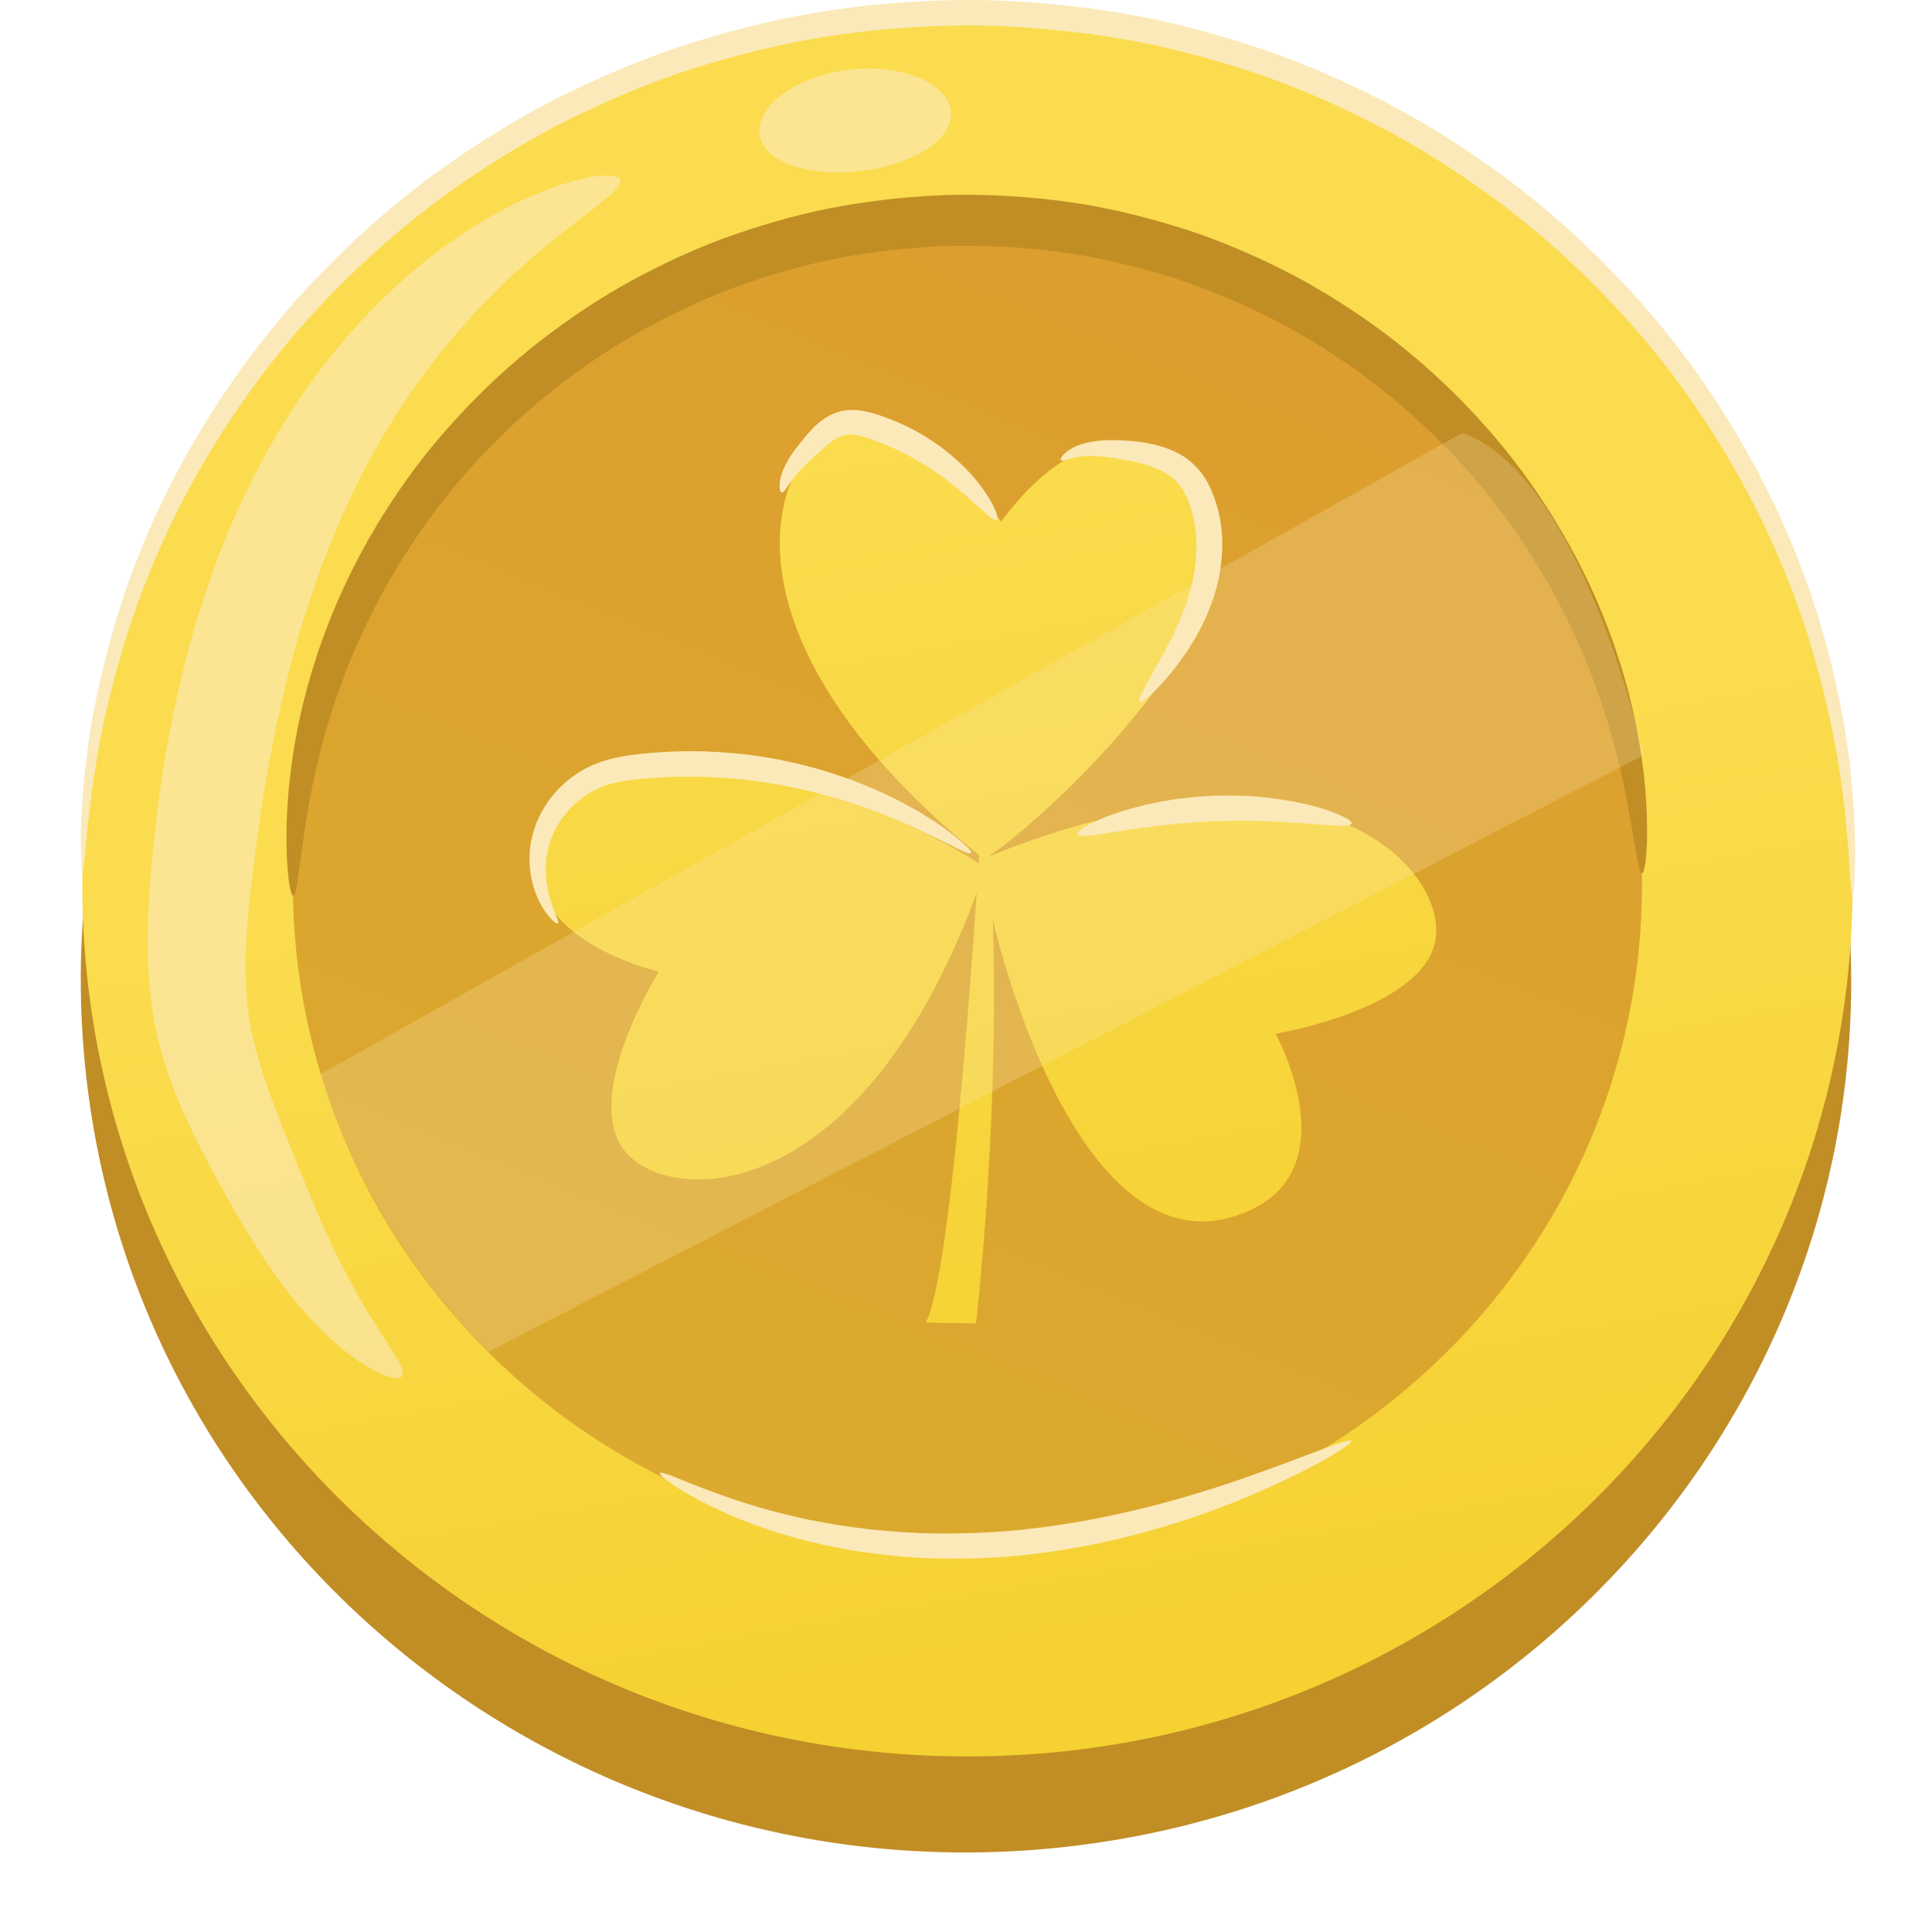 <svg width="22" height="22" viewBox="0 0 22 22" fill="none" xmlns="http://www.w3.org/2000/svg">
<path d="M11.967 21.048C17.508 20.522 21.567 15.671 21.033 10.213C20.5 4.755 15.575 0.757 10.033 1.283C4.492 1.809 0.433 6.66 0.967 12.117C1.501 17.575 6.425 21.574 11.967 21.048Z" fill="#C18D25"/>
<path d="M11.017 20.001C16.583 20.001 21.096 15.556 21.096 10.072C21.096 4.589 16.583 0.144 11.017 0.144C5.45 0.144 0.937 4.589 0.937 10.072C0.937 15.556 5.45 20.001 11.017 20.001Z" fill="url(#paint0_linear_319_1727)"/>
<path d="M11.017 17.638C15.259 17.638 18.698 14.251 18.698 10.072C18.698 5.894 15.259 2.506 11.017 2.506C6.774 2.506 3.335 5.894 3.335 10.072C3.335 14.251 6.774 17.638 11.017 17.638Z" fill="url(#paint1_linear_319_1727)"/>
<path d="M18.699 9.944C18.652 9.945 18.624 9.612 18.509 9.029C18.391 8.45 18.171 7.612 17.657 6.693C17.401 6.235 17.073 5.759 16.661 5.301C16.245 4.846 15.75 4.403 15.167 4.027C14.877 3.838 14.568 3.661 14.238 3.51C13.909 3.357 13.563 3.22 13.201 3.115C12.839 3.01 12.464 2.922 12.077 2.87C11.69 2.818 11.294 2.794 10.893 2.798C10.493 2.807 10.098 2.845 9.713 2.91C9.328 2.974 8.956 3.074 8.598 3.192C8.239 3.309 7.899 3.458 7.575 3.622C7.25 3.784 6.947 3.971 6.664 4.169C6.094 4.565 5.615 5.024 5.215 5.492C4.819 5.965 4.508 6.451 4.267 6.917C3.785 7.853 3.594 8.698 3.496 9.281C3.402 9.867 3.385 10.201 3.339 10.201C3.304 10.203 3.242 9.869 3.269 9.257C3.299 8.65 3.432 7.753 3.891 6.741C4.12 6.237 4.429 5.708 4.834 5.191C5.243 4.679 5.743 4.174 6.345 3.737C6.645 3.518 6.967 3.311 7.313 3.131C7.659 2.95 8.024 2.785 8.41 2.655C8.795 2.524 9.196 2.413 9.611 2.342C10.026 2.27 10.452 2.228 10.884 2.218C11.316 2.214 11.743 2.241 12.16 2.299C12.578 2.357 12.982 2.454 13.371 2.572C13.761 2.689 14.132 2.842 14.483 3.011C14.836 3.179 15.165 3.376 15.472 3.584C16.088 4.001 16.605 4.488 17.031 4.987C17.454 5.489 17.781 6.008 18.027 6.504C18.521 7.5 18.685 8.392 18.736 8.998C18.784 9.608 18.733 9.944 18.699 9.944Z" fill="#C18D25"/>
<path d="M11.245 9.757C11.687 9.501 14.879 6.745 13.504 5.384C12.464 4.356 11.403 5.94 11.403 5.94C11.403 5.94 10.319 4.559 9.544 4.881C8.77 5.202 8.054 7.25 11.195 9.777H11.196C11.194 9.778 11.193 9.778 11.191 9.779C11.184 9.782 11.183 9.813 11.187 9.863C10.817 9.561 7.041 7.568 6.231 9.324C5.622 10.646 7.502 11.063 7.502 11.063C7.502 11.063 6.573 12.55 7.152 13.15C7.728 13.747 9.906 13.685 11.198 9.955C11.321 10.795 12.273 14.377 14.032 13.857C15.443 13.44 14.526 11.771 14.526 11.771C14.526 11.771 16.274 11.482 16.352 10.658C16.43 9.837 14.95 8.261 11.245 9.757Z" fill="url(#paint2_linear_319_1727)"/>
<path d="M11.205 8.834C11.205 8.834 10.902 14.377 10.542 15.061L11.114 15.07C11.114 15.07 11.51 11.72 11.201 8.919" fill="url(#paint3_linear_319_1727)"/>
<path d="M21.095 10.216C21.085 10.216 21.074 10.107 21.062 9.9C21.057 9.796 21.05 9.668 21.034 9.517C21.019 9.367 21.008 9.193 20.977 8.999C20.932 8.609 20.838 8.137 20.693 7.6C20.546 7.064 20.331 6.464 20.018 5.837C19.705 5.211 19.296 4.556 18.771 3.92C18.241 3.289 17.602 2.67 16.84 2.136C16.461 1.868 16.055 1.615 15.619 1.396C15.185 1.176 14.728 0.975 14.246 0.817C13.764 0.659 13.264 0.524 12.747 0.438C12.23 0.352 11.699 0.302 11.161 0.29C10.622 0.286 10.089 0.321 9.57 0.393C9.05 0.464 8.546 0.585 8.06 0.729C7.573 0.873 7.111 1.061 6.67 1.269C6.228 1.475 5.815 1.716 5.428 1.973C4.651 2.486 3.994 3.086 3.446 3.702C2.902 4.324 2.474 4.966 2.143 5.583C1.812 6.201 1.58 6.794 1.416 7.325C1.256 7.858 1.148 8.327 1.091 8.716C1.055 8.909 1.038 9.082 1.02 9.233C0.999 9.383 0.988 9.51 0.98 9.614C0.962 9.82 0.948 9.929 0.938 9.929C0.928 9.928 0.922 9.819 0.921 9.611C0.919 9.507 0.92 9.378 0.932 9.225C0.942 9.073 0.95 8.897 0.978 8.7C1.018 8.305 1.11 7.826 1.258 7.28C1.409 6.735 1.631 6.126 1.958 5.489C2.284 4.854 2.711 4.189 3.26 3.546C3.813 2.908 4.481 2.285 5.275 1.752C5.671 1.485 6.094 1.235 6.547 1.02C6.999 0.804 7.474 0.608 7.975 0.458C8.474 0.307 8.993 0.182 9.528 0.107C10.062 0.032 10.61 -0.004 11.165 0C11.719 0.012 12.266 0.064 12.798 0.154C13.33 0.244 13.845 0.384 14.339 0.549C14.835 0.713 15.305 0.922 15.75 1.151C16.196 1.379 16.612 1.641 16.999 1.919C17.777 2.474 18.426 3.116 18.961 3.769C19.49 4.427 19.898 5.104 20.206 5.749C20.513 6.394 20.718 7.01 20.853 7.559C20.985 8.108 21.063 8.59 21.091 8.986C21.113 9.183 21.116 9.36 21.121 9.512C21.129 9.665 21.126 9.794 21.121 9.898C21.114 10.107 21.105 10.216 21.095 10.216Z" fill="#FCE9B9"/>
<path d="M11.057 9.714C11.045 9.73 10.959 9.694 10.815 9.619C10.74 9.584 10.653 9.536 10.548 9.488C10.496 9.463 10.44 9.437 10.382 9.409C10.322 9.383 10.258 9.356 10.192 9.327C10.058 9.272 9.911 9.215 9.751 9.161C9.59 9.107 9.416 9.057 9.232 9.011C9.046 8.969 8.851 8.927 8.646 8.9C8.442 8.87 8.228 8.854 8.01 8.846C7.791 8.84 7.577 8.846 7.371 8.863C7.164 8.878 6.976 8.905 6.822 8.974C6.667 9.042 6.536 9.149 6.439 9.268C6.342 9.388 6.28 9.52 6.247 9.646C6.215 9.774 6.21 9.897 6.22 10.003C6.229 10.11 6.252 10.202 6.276 10.276C6.325 10.424 6.372 10.502 6.354 10.515C6.34 10.527 6.26 10.471 6.171 10.322C6.128 10.248 6.085 10.15 6.057 10.029C6.03 9.908 6.018 9.764 6.043 9.606C6.069 9.448 6.133 9.279 6.243 9.125C6.353 8.97 6.509 8.828 6.706 8.732C6.906 8.634 7.13 8.6 7.344 8.58C7.561 8.558 7.787 8.55 8.019 8.556C8.249 8.565 8.475 8.583 8.689 8.619C8.905 8.651 9.109 8.701 9.302 8.752C9.493 8.808 9.673 8.869 9.836 8.936C10.001 9.003 10.149 9.073 10.282 9.143C10.347 9.179 10.41 9.214 10.469 9.246C10.526 9.282 10.579 9.316 10.63 9.348C10.73 9.411 10.81 9.475 10.877 9.525C11.006 9.631 11.069 9.698 11.057 9.714Z" fill="#FCE9B9"/>
<path d="M11.349 5.921C11.332 5.932 11.29 5.905 11.229 5.851C11.168 5.797 11.084 5.717 10.977 5.624C10.764 5.44 10.448 5.21 10.054 5.053C9.957 5.014 9.854 4.976 9.771 4.958C9.685 4.941 9.626 4.945 9.563 4.973C9.498 5.001 9.434 5.053 9.374 5.107C9.313 5.163 9.256 5.216 9.203 5.265C9.101 5.361 9.033 5.444 8.99 5.508C8.947 5.57 8.924 5.612 8.903 5.608C8.884 5.606 8.868 5.556 8.883 5.467C8.898 5.378 8.953 5.256 9.044 5.132C9.09 5.07 9.14 5.008 9.198 4.94C9.258 4.873 9.329 4.796 9.439 4.735C9.493 4.706 9.558 4.681 9.627 4.673C9.695 4.664 9.762 4.669 9.824 4.679C9.95 4.702 10.054 4.741 10.165 4.784C10.607 4.96 10.939 5.247 11.128 5.483C11.224 5.602 11.287 5.707 11.322 5.784C11.357 5.862 11.366 5.91 11.349 5.921Z" fill="#FCE9B9"/>
<path d="M12.98 7.99C12.945 7.964 13.078 7.754 13.265 7.415C13.356 7.245 13.457 7.04 13.531 6.805C13.603 6.572 13.647 6.302 13.613 6.032C13.598 5.897 13.56 5.767 13.51 5.654C13.459 5.543 13.392 5.464 13.299 5.404C13.114 5.285 12.879 5.248 12.689 5.216C12.5 5.186 12.352 5.187 12.251 5.208C12.15 5.228 12.095 5.257 12.081 5.24C12.068 5.227 12.101 5.164 12.21 5.103C12.318 5.041 12.499 5.006 12.707 5.012C12.811 5.015 12.923 5.022 13.048 5.043C13.171 5.065 13.308 5.1 13.443 5.177C13.578 5.251 13.701 5.386 13.771 5.533C13.84 5.677 13.886 5.833 13.906 5.997C13.946 6.325 13.884 6.633 13.789 6.891C13.691 7.15 13.561 7.359 13.442 7.523C13.322 7.687 13.212 7.808 13.131 7.887C13.05 7.965 12.996 8.002 12.98 7.99Z" fill="#FCE9B9"/>
<path d="M15.391 9.378C15.386 9.397 15.338 9.405 15.257 9.403C15.213 9.401 15.164 9.398 15.111 9.395C15.052 9.391 14.989 9.386 14.92 9.381C14.779 9.369 14.612 9.359 14.428 9.351C14.335 9.35 14.239 9.344 14.138 9.346C14.038 9.345 13.934 9.349 13.828 9.351C13.722 9.357 13.618 9.361 13.518 9.371C13.417 9.377 13.321 9.389 13.229 9.398C13.046 9.42 12.88 9.443 12.741 9.466C12.673 9.476 12.61 9.486 12.552 9.495C12.499 9.502 12.451 9.508 12.407 9.514C12.326 9.522 12.278 9.518 12.271 9.499C12.264 9.48 12.3 9.448 12.372 9.406C12.407 9.385 12.452 9.362 12.505 9.339C12.559 9.316 12.62 9.29 12.69 9.267C12.828 9.218 12.997 9.172 13.187 9.134C13.283 9.117 13.383 9.098 13.489 9.088C13.594 9.074 13.704 9.068 13.816 9.061C13.928 9.059 14.038 9.057 14.144 9.062C14.25 9.064 14.352 9.075 14.448 9.085C14.642 9.108 14.814 9.14 14.955 9.179C15.027 9.196 15.089 9.218 15.145 9.237C15.2 9.255 15.246 9.275 15.283 9.293C15.358 9.329 15.396 9.358 15.391 9.378Z" fill="#FCE9B9"/>
<path d="M15.387 16.408C15.396 16.425 15.303 16.494 15.122 16.599C14.942 16.704 14.673 16.842 14.329 16.991C13.986 17.141 13.567 17.298 13.087 17.433C12.847 17.498 12.593 17.562 12.326 17.61C12.059 17.66 11.78 17.699 11.492 17.724C11.203 17.747 10.921 17.753 10.648 17.746C10.376 17.74 10.113 17.712 9.865 17.679C9.617 17.645 9.384 17.595 9.168 17.542C8.953 17.485 8.755 17.424 8.578 17.358C8.4 17.293 8.244 17.224 8.11 17.159C7.975 17.094 7.863 17.031 7.773 16.976C7.683 16.924 7.618 16.873 7.574 16.84C7.53 16.805 7.51 16.783 7.515 16.774C7.52 16.766 7.551 16.771 7.603 16.789C7.656 16.805 7.728 16.839 7.825 16.876C7.921 16.914 8.038 16.961 8.175 17.01C8.312 17.06 8.468 17.113 8.644 17.164C8.819 17.216 9.013 17.263 9.223 17.308C9.434 17.349 9.66 17.388 9.9 17.414C10.139 17.439 10.392 17.459 10.655 17.462C10.917 17.465 11.189 17.457 11.467 17.435C12.579 17.341 13.559 17.046 14.252 16.801C14.599 16.678 14.878 16.57 15.072 16.497C15.267 16.424 15.378 16.39 15.387 16.408Z" fill="#FCE9B9"/>
<path opacity="0.24" d="M16.65 4.93L3.652 12.23C3.652 12.23 4.071 13.902 5.559 15.395L18.719 8.598C18.719 8.598 18.01 5.398 16.65 4.93Z" fill="#FCE9B9"/>
<g opacity="0.64">
<path d="M4.576 15.673C4.551 15.705 4.483 15.7 4.371 15.658C4.262 15.614 4.112 15.529 3.94 15.393C3.768 15.258 3.574 15.071 3.378 14.834C3.182 14.597 2.982 14.311 2.789 13.987C2.691 13.826 2.595 13.655 2.498 13.478C2.402 13.301 2.303 13.116 2.204 12.913C2.105 12.711 2.008 12.493 1.924 12.254C1.841 12.017 1.771 11.751 1.733 11.482C1.653 10.941 1.678 10.391 1.725 9.858C1.774 9.324 1.844 8.769 1.958 8.203C2.069 7.638 2.218 7.089 2.402 6.569C2.584 6.05 2.807 5.561 3.056 5.115C3.557 4.217 4.184 3.513 4.785 3.02C5.085 2.772 5.382 2.578 5.652 2.429C5.921 2.278 6.169 2.179 6.374 2.108C6.581 2.043 6.745 2.005 6.863 2C6.981 1.992 7.048 2.007 7.063 2.044C7.077 2.081 7.039 2.14 6.957 2.215C6.873 2.288 6.748 2.388 6.588 2.507C6.431 2.631 6.238 2.775 6.03 2.96C5.821 3.142 5.591 3.357 5.36 3.613C4.896 4.123 4.411 4.79 4.021 5.604C3.826 6.013 3.647 6.455 3.496 6.929C3.345 7.402 3.217 7.903 3.114 8.426C3.009 8.948 2.935 9.468 2.874 9.973C2.813 10.478 2.775 10.942 2.811 11.357C2.842 11.765 2.961 12.153 3.103 12.538C3.174 12.729 3.25 12.918 3.323 13.101C3.396 13.283 3.466 13.457 3.534 13.619C3.803 14.273 4.068 14.761 4.281 15.09C4.385 15.256 4.473 15.384 4.527 15.481C4.582 15.575 4.601 15.642 4.576 15.673Z" fill="#FCE9B9"/>
</g>
<g opacity="0.64">
<path d="M10.83 1.295C10.833 1.455 10.714 1.601 10.529 1.715C10.344 1.828 10.091 1.912 9.808 1.946C9.524 1.981 9.259 1.961 9.051 1.895C8.844 1.83 8.692 1.717 8.655 1.56C8.617 1.405 8.705 1.235 8.887 1.091C9.068 0.948 9.345 0.834 9.663 0.795C9.982 0.756 10.278 0.8 10.489 0.895C10.701 0.991 10.828 1.135 10.83 1.295Z" fill="#FCE9B9"/>
</g>
<defs>
<linearGradient id="paint0_linear_319_1727" x1="10.833" y1="9.08" x2="12.585" y2="18.849" gradientUnits="userSpaceOnUse">
<stop offset="0.002" stop-color="#FADC4E"/>
<stop offset="1" stop-color="#F5D132"/>
</linearGradient>
<linearGradient id="paint1_linear_319_1727" x1="13.736" y1="3.646" x2="8.016" y2="17.58" gradientUnits="userSpaceOnUse">
<stop stop-color="#DC9E2E"/>
<stop offset="0.997" stop-color="#DBAA2E"/>
</linearGradient>
<linearGradient id="paint2_linear_319_1727" x1="10.198" y1="4.709" x2="12.349" y2="16.509" gradientUnits="userSpaceOnUse">
<stop offset="0.002" stop-color="#FADC4E"/>
<stop offset="1" stop-color="#F5D132"/>
</linearGradient>
<linearGradient id="paint3_linear_319_1727" x1="9.536" y1="4.829" x2="11.687" y2="16.629" gradientUnits="userSpaceOnUse">
<stop offset="0.002" stop-color="#FADC4E"/>
<stop offset="1" stop-color="#F5D132"/>
</linearGradient>
</defs>
</svg>
